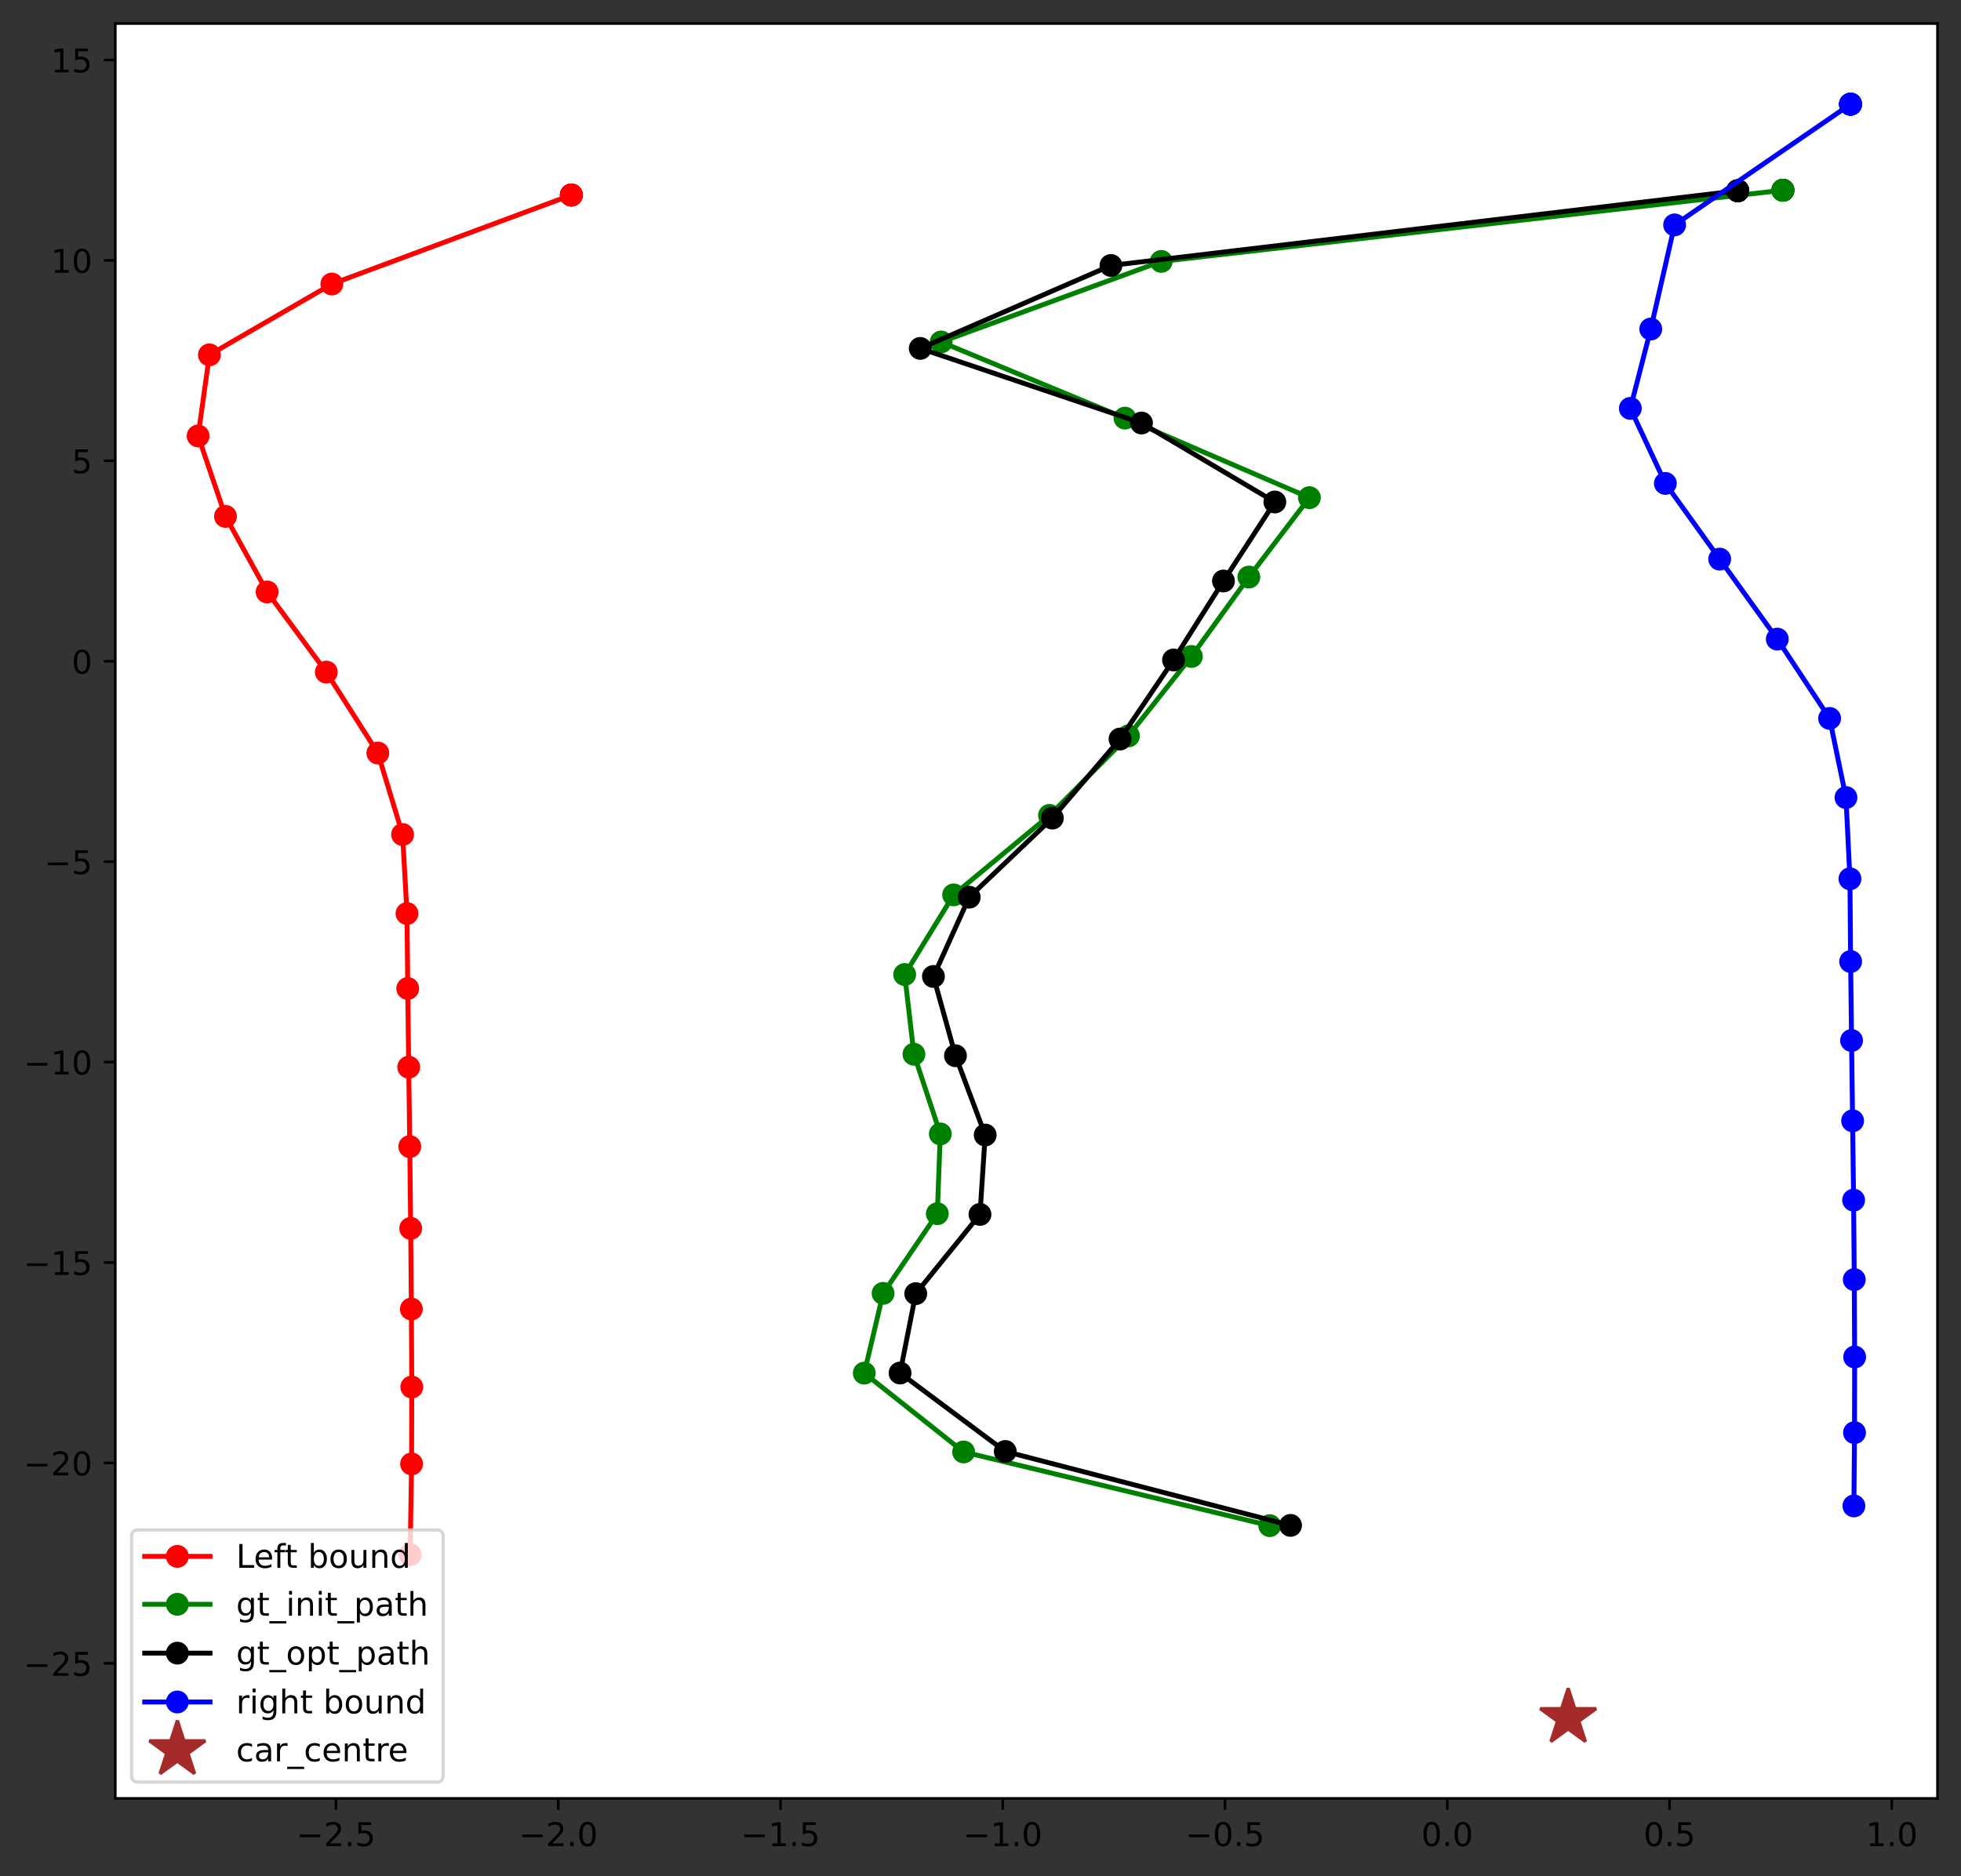<?xml version="1.0" encoding="utf-8" standalone="no"?>
<!DOCTYPE svg PUBLIC "-//W3C//DTD SVG 1.1//EN"
  "http://www.w3.org/Graphics/SVG/1.1/DTD/svg11.dtd">
<!-- Created with matplotlib (https://matplotlib.org/) -->
<svg height="574.678pt" version="1.1" viewBox="0 0 600.505 574.678" width="600.505pt" xmlns="http://www.w3.org/2000/svg" xmlns:xlink="http://www.w3.org/1999/xlink">
 <rect x="0" y="0" width="600.505" height="574.678" fill="#333333" stroke="none"/>
 <defs>
  <style type="text/css">
*{stroke-linecap:butt;stroke-linejoin:round;}
  </style>
 </defs>
 <g id="figure_1">
  <g id="patch_1">
   <path d="M 0 574.678 
L 600.505 574.678 
L 600.505 0 
L 0 0 
z
" style="fill:none;"/>
  </g>
  <g id="axes_1">
   <g id="patch_2">
    <path d="M 35.305 550.8 
L 593.305 550.8 
L 593.305 7.2 
L 35.305 7.2 
z
" style="fill:#ffffff;"/>
   </g>
   <g id="matplotlib.axis_1">
    <g id="xtick_1">
     <g id="line2d_1">
      <defs>
       <path d="M 0 0 
L 0 3.5 
" id="mbe74d76efa" style="stroke:#000000;stroke-width:0.8;"/>
      </defs>
      <g>
       <use style="stroke:#000000;stroke-width:0.8;" x="102.893" xlink:href="#mbe74d76efa" y="550.8"/>
      </g>
     </g>
     <g id="text_1">
      <!-- −2.5 -->
      <defs>
       <path d="M 10.594 35.5 
L 73.188 35.5 
L 73.188 27.203 
L 10.594 27.203 
z
" id="DejaVuSans-8722"/>
       <path d="M 19.188 8.297 
L 53.609 8.297 
L 53.609 0 
L 7.328 0 
L 7.328 8.297 
Q 12.938 14.109 22.625 23.891 
Q 32.328 33.688 34.812 36.531 
Q 39.547 41.844 41.422 45.531 
Q 43.312 49.219 43.312 52.781 
Q 43.312 58.594 39.234 62.25 
Q 35.156 65.922 28.609 65.922 
Q 23.969 65.922 18.812 64.312 
Q 13.672 62.703 7.812 59.422 
L 7.812 69.391 
Q 13.766 71.781 18.938 73 
Q 24.125 74.219 28.422 74.219 
Q 39.75 74.219 46.484 68.547 
Q 53.219 62.891 53.219 53.422 
Q 53.219 48.922 51.531 44.891 
Q 49.859 40.875 45.406 35.406 
Q 44.188 33.984 37.641 27.219 
Q 31.109 20.453 19.188 8.297 
z
" id="DejaVuSans-50"/>
       <path d="M 10.688 12.406 
L 21 12.406 
L 21 0 
L 10.688 0 
z
" id="DejaVuSans-46"/>
       <path d="M 10.797 72.906 
L 49.516 72.906 
L 49.516 64.594 
L 19.828 64.594 
L 19.828 46.734 
Q 21.969 47.469 24.109 47.828 
Q 26.266 48.188 28.422 48.188 
Q 40.625 48.188 47.75 41.5 
Q 54.891 34.812 54.891 23.391 
Q 54.891 11.625 47.562 5.094 
Q 40.234 -1.422 26.906 -1.422 
Q 22.312 -1.422 17.547 -0.641 
Q 12.797 0.141 7.719 1.703 
L 7.719 11.625 
Q 12.109 9.234 16.797 8.062 
Q 21.484 6.891 26.703 6.891 
Q 35.156 6.891 40.078 11.328 
Q 45.016 15.766 45.016 23.391 
Q 45.016 31 40.078 35.438 
Q 35.156 39.891 26.703 39.891 
Q 22.75 39.891 18.812 39.016 
Q 14.891 38.141 10.797 36.281 
z
" id="DejaVuSans-53"/>
      </defs>
      <g transform="translate(90.752 565.398)scale(0.1 -0.1)">
       <use xlink:href="#DejaVuSans-8722"/>
       <use x="83.789" xlink:href="#DejaVuSans-50"/>
       <use x="147.412" xlink:href="#DejaVuSans-46"/>
       <use x="179.199" xlink:href="#DejaVuSans-53"/>
      </g>
     </g>
    </g>
    <g id="xtick_2">
     <g id="line2d_2">
      <g>
       <use style="stroke:#000000;stroke-width:0.8;" x="170.952" xlink:href="#mbe74d76efa" y="550.8"/>
      </g>
     </g>
     <g id="text_2">
      <!-- −2.0 -->
      <defs>
       <path d="M 31.781 66.406 
Q 24.172 66.406 20.328 58.906 
Q 16.5 51.422 16.5 36.375 
Q 16.5 21.391 20.328 13.891 
Q 24.172 6.391 31.781 6.391 
Q 39.453 6.391 43.281 13.891 
Q 47.125 21.391 47.125 36.375 
Q 47.125 51.422 43.281 58.906 
Q 39.453 66.406 31.781 66.406 
z
M 31.781 74.219 
Q 44.047 74.219 50.516 64.516 
Q 56.984 54.828 56.984 36.375 
Q 56.984 17.969 50.516 8.266 
Q 44.047 -1.422 31.781 -1.422 
Q 19.531 -1.422 13.062 8.266 
Q 6.594 17.969 6.594 36.375 
Q 6.594 54.828 13.062 64.516 
Q 19.531 74.219 31.781 74.219 
z
" id="DejaVuSans-48"/>
      </defs>
      <g transform="translate(158.811 565.398)scale(0.1 -0.1)">
       <use xlink:href="#DejaVuSans-8722"/>
       <use x="83.789" xlink:href="#DejaVuSans-50"/>
       <use x="147.412" xlink:href="#DejaVuSans-46"/>
       <use x="179.199" xlink:href="#DejaVuSans-48"/>
      </g>
     </g>
    </g>
    <g id="xtick_3">
     <g id="line2d_3">
      <g>
       <use style="stroke:#000000;stroke-width:0.8;" x="239.011" xlink:href="#mbe74d76efa" y="550.8"/>
      </g>
     </g>
     <g id="text_3">
      <!-- −1.5 -->
      <defs>
       <path d="M 12.406 8.297 
L 28.516 8.297 
L 28.516 63.922 
L 10.984 60.406 
L 10.984 69.391 
L 28.422 72.906 
L 38.281 72.906 
L 38.281 8.297 
L 54.391 8.297 
L 54.391 0 
L 12.406 0 
z
" id="DejaVuSans-49"/>
      </defs>
      <g transform="translate(226.869 565.398)scale(0.1 -0.1)">
       <use xlink:href="#DejaVuSans-8722"/>
       <use x="83.789" xlink:href="#DejaVuSans-49"/>
       <use x="147.412" xlink:href="#DejaVuSans-46"/>
       <use x="179.199" xlink:href="#DejaVuSans-53"/>
      </g>
     </g>
    </g>
    <g id="xtick_4">
     <g id="line2d_4">
      <g>
       <use style="stroke:#000000;stroke-width:0.8;" x="307.07" xlink:href="#mbe74d76efa" y="550.8"/>
      </g>
     </g>
     <g id="text_4">
      <!-- −1.0 -->
      <g transform="translate(294.928 565.398)scale(0.1 -0.1)">
       <use xlink:href="#DejaVuSans-8722"/>
       <use x="83.789" xlink:href="#DejaVuSans-49"/>
       <use x="147.412" xlink:href="#DejaVuSans-46"/>
       <use x="179.199" xlink:href="#DejaVuSans-48"/>
      </g>
     </g>
    </g>
    <g id="xtick_5">
     <g id="line2d_5">
      <g>
       <use style="stroke:#000000;stroke-width:0.8;" x="375.128" xlink:href="#mbe74d76efa" y="550.8"/>
      </g>
     </g>
     <g id="text_5">
      <!-- −0.5 -->
      <g transform="translate(362.987 565.398)scale(0.1 -0.1)">
       <use xlink:href="#DejaVuSans-8722"/>
       <use x="83.789" xlink:href="#DejaVuSans-48"/>
       <use x="147.412" xlink:href="#DejaVuSans-46"/>
       <use x="179.199" xlink:href="#DejaVuSans-53"/>
      </g>
     </g>
    </g>
    <g id="xtick_6">
     <g id="line2d_6">
      <g>
       <use style="stroke:#000000;stroke-width:0.8;" x="443.187" xlink:href="#mbe74d76efa" y="550.8"/>
      </g>
     </g>
     <g id="text_6">
      <!-- 0.0 -->
      <g transform="translate(435.236 565.398)scale(0.1 -0.1)">
       <use xlink:href="#DejaVuSans-48"/>
       <use x="63.623" xlink:href="#DejaVuSans-46"/>
       <use x="95.41" xlink:href="#DejaVuSans-48"/>
      </g>
     </g>
    </g>
    <g id="xtick_7">
     <g id="line2d_7">
      <g>
       <use style="stroke:#000000;stroke-width:0.8;" x="511.246" xlink:href="#mbe74d76efa" y="550.8"/>
      </g>
     </g>
     <g id="text_7">
      <!-- 0.5 -->
      <g transform="translate(503.294 565.398)scale(0.1 -0.1)">
       <use xlink:href="#DejaVuSans-48"/>
       <use x="63.623" xlink:href="#DejaVuSans-46"/>
       <use x="95.41" xlink:href="#DejaVuSans-53"/>
      </g>
     </g>
    </g>
    <g id="xtick_8">
     <g id="line2d_8">
      <g>
       <use style="stroke:#000000;stroke-width:0.8;" x="579.305" xlink:href="#mbe74d76efa" y="550.8"/>
      </g>
     </g>
     <g id="text_8">
      <!-- 1.0 -->
      <g transform="translate(571.353 565.398)scale(0.1 -0.1)">
       <use xlink:href="#DejaVuSans-49"/>
       <use x="63.623" xlink:href="#DejaVuSans-46"/>
       <use x="95.41" xlink:href="#DejaVuSans-48"/>
      </g>
     </g>
    </g>
   </g>
   <g id="matplotlib.axis_2">
    <g id="ytick_1">
     <g id="line2d_9">
      <defs>
       <path d="M 0 0 
L -3.5 0 
" id="m7ee171cbb0" style="stroke:#000000;stroke-width:0.8;"/>
      </defs>
      <g>
       <use style="stroke:#000000;stroke-width:0.8;" x="35.305" xlink:href="#m7ee171cbb0" y="509.443"/>
      </g>
     </g>
     <g id="text_9">
      <!-- −25 -->
      <g transform="translate(7.2 513.242)scale(0.1 -0.1)">
       <use xlink:href="#DejaVuSans-8722"/>
       <use x="83.789" xlink:href="#DejaVuSans-50"/>
       <use x="147.412" xlink:href="#DejaVuSans-53"/>
      </g>
     </g>
    </g>
    <g id="ytick_2">
     <g id="line2d_10">
      <g>
       <use style="stroke:#000000;stroke-width:0.8;" x="35.305" xlink:href="#m7ee171cbb0" y="448.058"/>
      </g>
     </g>
     <g id="text_10">
      <!-- −20 -->
      <g transform="translate(7.2 451.857)scale(0.1 -0.1)">
       <use xlink:href="#DejaVuSans-8722"/>
       <use x="83.789" xlink:href="#DejaVuSans-50"/>
       <use x="147.412" xlink:href="#DejaVuSans-48"/>
      </g>
     </g>
    </g>
    <g id="ytick_3">
     <g id="line2d_11">
      <g>
       <use style="stroke:#000000;stroke-width:0.8;" x="35.305" xlink:href="#m7ee171cbb0" y="386.672"/>
      </g>
     </g>
     <g id="text_11">
      <!-- −15 -->
      <g transform="translate(7.2 390.472)scale(0.1 -0.1)">
       <use xlink:href="#DejaVuSans-8722"/>
       <use x="83.789" xlink:href="#DejaVuSans-49"/>
       <use x="147.412" xlink:href="#DejaVuSans-53"/>
      </g>
     </g>
    </g>
    <g id="ytick_4">
     <g id="line2d_12">
      <g>
       <use style="stroke:#000000;stroke-width:0.8;" x="35.305" xlink:href="#m7ee171cbb0" y="325.287"/>
      </g>
     </g>
     <g id="text_12">
      <!-- −10 -->
      <g transform="translate(7.2 329.086)scale(0.1 -0.1)">
       <use xlink:href="#DejaVuSans-8722"/>
       <use x="83.789" xlink:href="#DejaVuSans-49"/>
       <use x="147.412" xlink:href="#DejaVuSans-48"/>
      </g>
     </g>
    </g>
    <g id="ytick_5">
     <g id="line2d_13">
      <g>
       <use style="stroke:#000000;stroke-width:0.8;" x="35.305" xlink:href="#m7ee171cbb0" y="263.902"/>
      </g>
     </g>
     <g id="text_13">
      <!-- −5 -->
      <g transform="translate(13.562 267.701)scale(0.1 -0.1)">
       <use xlink:href="#DejaVuSans-8722"/>
       <use x="83.789" xlink:href="#DejaVuSans-53"/>
      </g>
     </g>
    </g>
    <g id="ytick_6">
     <g id="line2d_14">
      <g>
       <use style="stroke:#000000;stroke-width:0.8;" x="35.305" xlink:href="#m7ee171cbb0" y="202.516"/>
      </g>
     </g>
     <g id="text_14">
      <!-- 0 -->
      <g transform="translate(21.942 206.315)scale(0.1 -0.1)">
       <use xlink:href="#DejaVuSans-48"/>
      </g>
     </g>
    </g>
    <g id="ytick_7">
     <g id="line2d_15">
      <g>
       <use style="stroke:#000000;stroke-width:0.8;" x="35.305" xlink:href="#m7ee171cbb0" y="141.131"/>
      </g>
     </g>
     <g id="text_15">
      <!-- 5 -->
      <g transform="translate(21.942 144.93)scale(0.1 -0.1)">
       <use xlink:href="#DejaVuSans-53"/>
      </g>
     </g>
    </g>
    <g id="ytick_8">
     <g id="line2d_16">
      <g>
       <use style="stroke:#000000;stroke-width:0.8;" x="35.305" xlink:href="#m7ee171cbb0" y="79.745"/>
      </g>
     </g>
     <g id="text_16">
      <!-- 10 -->
      <g transform="translate(15.58 83.545)scale(0.1 -0.1)">
       <use xlink:href="#DejaVuSans-49"/>
       <use x="63.623" xlink:href="#DejaVuSans-48"/>
      </g>
     </g>
    </g>
    <g id="ytick_9">
     <g id="line2d_17">
      <g>
       <use style="stroke:#000000;stroke-width:0.8;" x="35.305" xlink:href="#m7ee171cbb0" y="18.36"/>
      </g>
     </g>
     <g id="text_17">
      <!-- 15 -->
      <g transform="translate(15.58 22.159)scale(0.1 -0.1)">
       <use xlink:href="#DejaVuSans-49"/>
       <use x="63.623" xlink:href="#DejaVuSans-53"/>
      </g>
     </g>
    </g>
   </g>
   <g id="line2d_18">
    <path clip-path="url(#p43ba04d9d8)" d="M 125.587 476.153 
L 126.036 448.351 
L 126.099 424.806 
L 125.97 400.912 
L 125.763 376.216 
L 125.482 351.162 
L 125.16 326.84 
L 124.859 302.743 
L 124.632 279.785 
L 123.279 255.587 
L 115.705 230.624 
L 99.926 205.843 
L 81.797 181.295 
L 69.05 158.162 
L 60.668 133.517 
L 64.127 108.683 
L 101.619 86.988 
L 174.958 59.728 
L 174.958 59.728 
L 174.958 59.728 
L 174.958 59.728 
L 174.958 59.728 
L 174.958 59.728 
L 174.958 59.728 
L 174.958 59.728 
" style="fill:none;stroke:#ff0000;stroke-linecap:square;stroke-width:1.5;"/>
    <defs>
     <path d="M 0 3 
C 0.796 3 1.559 2.684 2.121 2.121 
C 2.684 1.559 3 0.796 3 0 
C 3 -0.796 2.684 -1.559 2.121 -2.121 
C 1.559 -2.684 0.796 -3 0 -3 
C -0.796 -3 -1.559 -2.684 -2.121 -2.121 
C -2.684 -1.559 -3 -0.796 -3 0 
C -3 0.796 -2.684 1.559 -2.121 2.121 
C -1.559 2.684 -0.796 3 0 3 
z
" id="m842d2c270b" style="stroke:#ff0000;"/>
    </defs>
    <g clip-path="url(#p43ba04d9d8)">
     <use style="fill:#ff0000;stroke:#ff0000;" x="125.587" xlink:href="#m842d2c270b" y="476.153"/>
     <use style="fill:#ff0000;stroke:#ff0000;" x="126.036" xlink:href="#m842d2c270b" y="448.351"/>
     <use style="fill:#ff0000;stroke:#ff0000;" x="126.099" xlink:href="#m842d2c270b" y="424.806"/>
     <use style="fill:#ff0000;stroke:#ff0000;" x="125.97" xlink:href="#m842d2c270b" y="400.912"/>
     <use style="fill:#ff0000;stroke:#ff0000;" x="125.763" xlink:href="#m842d2c270b" y="376.216"/>
     <use style="fill:#ff0000;stroke:#ff0000;" x="125.482" xlink:href="#m842d2c270b" y="351.162"/>
     <use style="fill:#ff0000;stroke:#ff0000;" x="125.16" xlink:href="#m842d2c270b" y="326.84"/>
     <use style="fill:#ff0000;stroke:#ff0000;" x="124.859" xlink:href="#m842d2c270b" y="302.743"/>
     <use style="fill:#ff0000;stroke:#ff0000;" x="124.632" xlink:href="#m842d2c270b" y="279.785"/>
     <use style="fill:#ff0000;stroke:#ff0000;" x="123.279" xlink:href="#m842d2c270b" y="255.587"/>
     <use style="fill:#ff0000;stroke:#ff0000;" x="115.705" xlink:href="#m842d2c270b" y="230.624"/>
     <use style="fill:#ff0000;stroke:#ff0000;" x="99.926" xlink:href="#m842d2c270b" y="205.843"/>
     <use style="fill:#ff0000;stroke:#ff0000;" x="81.797" xlink:href="#m842d2c270b" y="181.295"/>
     <use style="fill:#ff0000;stroke:#ff0000;" x="69.05" xlink:href="#m842d2c270b" y="158.162"/>
     <use style="fill:#ff0000;stroke:#ff0000;" x="60.668" xlink:href="#m842d2c270b" y="133.517"/>
     <use style="fill:#ff0000;stroke:#ff0000;" x="64.127" xlink:href="#m842d2c270b" y="108.683"/>
     <use style="fill:#ff0000;stroke:#ff0000;" x="101.619" xlink:href="#m842d2c270b" y="86.988"/>
     <use style="fill:#ff0000;stroke:#ff0000;" x="174.958" xlink:href="#m842d2c270b" y="59.728"/>
     <use style="fill:#ff0000;stroke:#ff0000;" x="174.958" xlink:href="#m842d2c270b" y="59.728"/>
     <use style="fill:#ff0000;stroke:#ff0000;" x="174.958" xlink:href="#m842d2c270b" y="59.728"/>
     <use style="fill:#ff0000;stroke:#ff0000;" x="174.958" xlink:href="#m842d2c270b" y="59.728"/>
     <use style="fill:#ff0000;stroke:#ff0000;" x="174.958" xlink:href="#m842d2c270b" y="59.728"/>
     <use style="fill:#ff0000;stroke:#ff0000;" x="174.958" xlink:href="#m842d2c270b" y="59.728"/>
     <use style="fill:#ff0000;stroke:#ff0000;" x="174.958" xlink:href="#m842d2c270b" y="59.728"/>
     <use style="fill:#ff0000;stroke:#ff0000;" x="174.958" xlink:href="#m842d2c270b" y="59.728"/>
    </g>
   </g>
   <g id="line2d_19">
    <path clip-path="url(#p43ba04d9d8)" d="M 388.826 467.259 
L 295.085 444.688 
L 264.663 420.548 
L 270.422 396.121 
L 287.028 371.714 
L 287.946 347.285 
L 279.868 322.876 
L 277.031 298.474 
L 292.027 274.071 
L 321.377 249.722 
L 345.567 225.381 
L 364.837 201.054 
L 382.428 176.74 
L 400.97 152.417 
L 344.482 128.054 
L 288.192 104.732 
L 355.606 80.063 
L 545.967 58.257 
L 545.967 58.257 
L 545.967 58.257 
L 545.967 58.257 
L 545.967 58.257 
L 545.967 58.257 
L 545.967 58.257 
L 545.967 58.257 
" style="fill:none;stroke:#008000;stroke-linecap:square;stroke-width:1.5;"/>
    <defs>
     <path d="M 0 3 
C 0.796 3 1.559 2.684 2.121 2.121 
C 2.684 1.559 3 0.796 3 0 
C 3 -0.796 2.684 -1.559 2.121 -2.121 
C 1.559 -2.684 0.796 -3 0 -3 
C -0.796 -3 -1.559 -2.684 -2.121 -2.121 
C -2.684 -1.559 -3 -0.796 -3 0 
C -3 0.796 -2.684 1.559 -2.121 2.121 
C -1.559 2.684 -0.796 3 0 3 
z
" id="m2d788b92db" style="stroke:#008000;"/>
    </defs>
    <g clip-path="url(#p43ba04d9d8)">
     <use style="fill:#008000;stroke:#008000;" x="388.826" xlink:href="#m2d788b92db" y="467.259"/>
     <use style="fill:#008000;stroke:#008000;" x="295.085" xlink:href="#m2d788b92db" y="444.688"/>
     <use style="fill:#008000;stroke:#008000;" x="264.663" xlink:href="#m2d788b92db" y="420.548"/>
     <use style="fill:#008000;stroke:#008000;" x="270.422" xlink:href="#m2d788b92db" y="396.121"/>
     <use style="fill:#008000;stroke:#008000;" x="287.028" xlink:href="#m2d788b92db" y="371.714"/>
     <use style="fill:#008000;stroke:#008000;" x="287.946" xlink:href="#m2d788b92db" y="347.285"/>
     <use style="fill:#008000;stroke:#008000;" x="279.868" xlink:href="#m2d788b92db" y="322.876"/>
     <use style="fill:#008000;stroke:#008000;" x="277.031" xlink:href="#m2d788b92db" y="298.474"/>
     <use style="fill:#008000;stroke:#008000;" x="292.027" xlink:href="#m2d788b92db" y="274.071"/>
     <use style="fill:#008000;stroke:#008000;" x="321.377" xlink:href="#m2d788b92db" y="249.722"/>
     <use style="fill:#008000;stroke:#008000;" x="345.567" xlink:href="#m2d788b92db" y="225.381"/>
     <use style="fill:#008000;stroke:#008000;" x="364.837" xlink:href="#m2d788b92db" y="201.054"/>
     <use style="fill:#008000;stroke:#008000;" x="382.428" xlink:href="#m2d788b92db" y="176.74"/>
     <use style="fill:#008000;stroke:#008000;" x="400.97" xlink:href="#m2d788b92db" y="152.417"/>
     <use style="fill:#008000;stroke:#008000;" x="344.482" xlink:href="#m2d788b92db" y="128.054"/>
     <use style="fill:#008000;stroke:#008000;" x="288.192" xlink:href="#m2d788b92db" y="104.732"/>
     <use style="fill:#008000;stroke:#008000;" x="355.606" xlink:href="#m2d788b92db" y="80.063"/>
     <use style="fill:#008000;stroke:#008000;" x="545.967" xlink:href="#m2d788b92db" y="58.257"/>
     <use style="fill:#008000;stroke:#008000;" x="545.967" xlink:href="#m2d788b92db" y="58.257"/>
     <use style="fill:#008000;stroke:#008000;" x="545.967" xlink:href="#m2d788b92db" y="58.257"/>
     <use style="fill:#008000;stroke:#008000;" x="545.967" xlink:href="#m2d788b92db" y="58.257"/>
     <use style="fill:#008000;stroke:#008000;" x="545.967" xlink:href="#m2d788b92db" y="58.257"/>
     <use style="fill:#008000;stroke:#008000;" x="545.967" xlink:href="#m2d788b92db" y="58.257"/>
     <use style="fill:#008000;stroke:#008000;" x="545.967" xlink:href="#m2d788b92db" y="58.257"/>
     <use style="fill:#008000;stroke:#008000;" x="545.967" xlink:href="#m2d788b92db" y="58.257"/>
    </g>
   </g>
   <g id="line2d_20">
    <path clip-path="url(#p43ba04d9d8)" d="M 395.2 467.184 
L 307.833 444.539 
L 275.624 420.516 
L 280.42 396.21 
L 300.094 371.936 
L 301.687 347.625 
L 292.583 323.334 
L 285.838 299.06 
L 296.8 274.783 
L 322.254 250.56 
L 342.982 226.343 
L 359.361 202.136 
L 374.655 177.943 
L 390.385 153.741 
L 349.554 129.557 
L 281.802 106.705 
L 340.199 81.304 
L 532.145 58.426 
L 532.145 58.426 
L 532.145 58.426 
L 532.145 58.426 
L 532.145 58.426 
L 532.145 58.426 
L 532.145 58.426 
L 532.145 58.426 
" style="fill:none;stroke:#000000;stroke-linecap:square;stroke-width:1.5;"/>
    <defs>
     <path d="M 0 3 
C 0.796 3 1.559 2.684 2.121 2.121 
C 2.684 1.559 3 0.796 3 0 
C 3 -0.796 2.684 -1.559 2.121 -2.121 
C 1.559 -2.684 0.796 -3 0 -3 
C -0.796 -3 -1.559 -2.684 -2.121 -2.121 
C -2.684 -1.559 -3 -0.796 -3 0 
C -3 0.796 -2.684 1.559 -2.121 2.121 
C -1.559 2.684 -0.796 3 0 3 
z
" id="m9bbf34b13d" style="stroke:#000000;"/>
    </defs>
    <g clip-path="url(#p43ba04d9d8)">
     <use style="stroke:#000000;" x="395.2" xlink:href="#m9bbf34b13d" y="467.184"/>
     <use style="stroke:#000000;" x="307.833" xlink:href="#m9bbf34b13d" y="444.539"/>
     <use style="stroke:#000000;" x="275.624" xlink:href="#m9bbf34b13d" y="420.516"/>
     <use style="stroke:#000000;" x="280.42" xlink:href="#m9bbf34b13d" y="396.21"/>
     <use style="stroke:#000000;" x="300.094" xlink:href="#m9bbf34b13d" y="371.936"/>
     <use style="stroke:#000000;" x="301.687" xlink:href="#m9bbf34b13d" y="347.625"/>
     <use style="stroke:#000000;" x="292.583" xlink:href="#m9bbf34b13d" y="323.334"/>
     <use style="stroke:#000000;" x="285.838" xlink:href="#m9bbf34b13d" y="299.06"/>
     <use style="stroke:#000000;" x="296.8" xlink:href="#m9bbf34b13d" y="274.783"/>
     <use style="stroke:#000000;" x="322.254" xlink:href="#m9bbf34b13d" y="250.56"/>
     <use style="stroke:#000000;" x="342.982" xlink:href="#m9bbf34b13d" y="226.343"/>
     <use style="stroke:#000000;" x="359.361" xlink:href="#m9bbf34b13d" y="202.136"/>
     <use style="stroke:#000000;" x="374.655" xlink:href="#m9bbf34b13d" y="177.943"/>
     <use style="stroke:#000000;" x="390.385" xlink:href="#m9bbf34b13d" y="153.741"/>
     <use style="stroke:#000000;" x="349.554" xlink:href="#m9bbf34b13d" y="129.557"/>
     <use style="stroke:#000000;" x="281.802" xlink:href="#m9bbf34b13d" y="106.705"/>
     <use style="stroke:#000000;" x="340.199" xlink:href="#m9bbf34b13d" y="81.304"/>
     <use style="stroke:#000000;" x="532.145" xlink:href="#m9bbf34b13d" y="58.426"/>
     <use style="stroke:#000000;" x="532.145" xlink:href="#m9bbf34b13d" y="58.426"/>
     <use style="stroke:#000000;" x="532.145" xlink:href="#m9bbf34b13d" y="58.426"/>
     <use style="stroke:#000000;" x="532.145" xlink:href="#m9bbf34b13d" y="58.426"/>
     <use style="stroke:#000000;" x="532.145" xlink:href="#m9bbf34b13d" y="58.426"/>
     <use style="stroke:#000000;" x="532.145" xlink:href="#m9bbf34b13d" y="58.426"/>
     <use style="stroke:#000000;" x="532.145" xlink:href="#m9bbf34b13d" y="58.426"/>
     <use style="stroke:#000000;" x="532.145" xlink:href="#m9bbf34b13d" y="58.426"/>
    </g>
   </g>
   <g id="line2d_21">
    <path clip-path="url(#p43ba04d9d8)" d="M 567.709 461.215 
L 567.895 438.776 
L 567.941 415.607 
L 567.819 391.9 
L 567.617 367.561 
L 567.314 343.269 
L 566.987 318.67 
L 566.705 294.482 
L 566.499 269.15 
L 565.281 244.267 
L 560.271 220.028 
L 544.251 195.738 
L 526.61 171.24 
L 509.971 148.057 
L 499.249 125.075 
L 505.503 100.773 
L 512.807 68.875 
L 566.678 31.909 
L 566.678 31.909 
L 566.678 31.909 
L 566.678 31.909 
L 566.678 31.909 
L 566.678 31.909 
L 566.678 31.909 
L 566.678 31.909 
" style="fill:none;stroke:#0000ff;stroke-linecap:square;stroke-width:1.5;"/>
    <defs>
     <path d="M 0 3 
C 0.796 3 1.559 2.684 2.121 2.121 
C 2.684 1.559 3 0.796 3 0 
C 3 -0.796 2.684 -1.559 2.121 -2.121 
C 1.559 -2.684 0.796 -3 0 -3 
C -0.796 -3 -1.559 -2.684 -2.121 -2.121 
C -2.684 -1.559 -3 -0.796 -3 0 
C -3 0.796 -2.684 1.559 -2.121 2.121 
C -1.559 2.684 -0.796 3 0 3 
z
" id="mbd8218e46b" style="stroke:#0000ff;"/>
    </defs>
    <g clip-path="url(#p43ba04d9d8)">
     <use style="fill:#0000ff;stroke:#0000ff;" x="567.709" xlink:href="#mbd8218e46b" y="461.215"/>
     <use style="fill:#0000ff;stroke:#0000ff;" x="567.895" xlink:href="#mbd8218e46b" y="438.776"/>
     <use style="fill:#0000ff;stroke:#0000ff;" x="567.941" xlink:href="#mbd8218e46b" y="415.607"/>
     <use style="fill:#0000ff;stroke:#0000ff;" x="567.819" xlink:href="#mbd8218e46b" y="391.9"/>
     <use style="fill:#0000ff;stroke:#0000ff;" x="567.617" xlink:href="#mbd8218e46b" y="367.561"/>
     <use style="fill:#0000ff;stroke:#0000ff;" x="567.314" xlink:href="#mbd8218e46b" y="343.269"/>
     <use style="fill:#0000ff;stroke:#0000ff;" x="566.987" xlink:href="#mbd8218e46b" y="318.67"/>
     <use style="fill:#0000ff;stroke:#0000ff;" x="566.705" xlink:href="#mbd8218e46b" y="294.482"/>
     <use style="fill:#0000ff;stroke:#0000ff;" x="566.499" xlink:href="#mbd8218e46b" y="269.15"/>
     <use style="fill:#0000ff;stroke:#0000ff;" x="565.281" xlink:href="#mbd8218e46b" y="244.267"/>
     <use style="fill:#0000ff;stroke:#0000ff;" x="560.271" xlink:href="#mbd8218e46b" y="220.028"/>
     <use style="fill:#0000ff;stroke:#0000ff;" x="544.251" xlink:href="#mbd8218e46b" y="195.738"/>
     <use style="fill:#0000ff;stroke:#0000ff;" x="526.61" xlink:href="#mbd8218e46b" y="171.24"/>
     <use style="fill:#0000ff;stroke:#0000ff;" x="509.971" xlink:href="#mbd8218e46b" y="148.057"/>
     <use style="fill:#0000ff;stroke:#0000ff;" x="499.249" xlink:href="#mbd8218e46b" y="125.075"/>
     <use style="fill:#0000ff;stroke:#0000ff;" x="505.503" xlink:href="#mbd8218e46b" y="100.773"/>
     <use style="fill:#0000ff;stroke:#0000ff;" x="512.807" xlink:href="#mbd8218e46b" y="68.875"/>
     <use style="fill:#0000ff;stroke:#0000ff;" x="566.678" xlink:href="#mbd8218e46b" y="31.909"/>
     <use style="fill:#0000ff;stroke:#0000ff;" x="566.678" xlink:href="#mbd8218e46b" y="31.909"/>
     <use style="fill:#0000ff;stroke:#0000ff;" x="566.678" xlink:href="#mbd8218e46b" y="31.909"/>
     <use style="fill:#0000ff;stroke:#0000ff;" x="566.678" xlink:href="#mbd8218e46b" y="31.909"/>
     <use style="fill:#0000ff;stroke:#0000ff;" x="566.678" xlink:href="#mbd8218e46b" y="31.909"/>
     <use style="fill:#0000ff;stroke:#0000ff;" x="566.678" xlink:href="#mbd8218e46b" y="31.909"/>
     <use style="fill:#0000ff;stroke:#0000ff;" x="566.678" xlink:href="#mbd8218e46b" y="31.909"/>
     <use style="fill:#0000ff;stroke:#0000ff;" x="566.678" xlink:href="#mbd8218e46b" y="31.909"/>
    </g>
   </g>
   <g id="line2d_22">
    <defs>
     <path d="M 0 -9 
L -2.021 -2.781 
L -8.56 -2.781 
L -3.269 1.062 
L -5.29 7.281 
L -0 3.438 
L 5.29 7.281 
L 3.269 1.062 
L 8.56 -2.781 
L 2.021 -2.781 
z
" id="m3095734b10" style="stroke:#a52a2a;stroke-linejoin:bevel;"/>
    </defs>
    <g clip-path="url(#p43ba04d9d8)">
     <use style="fill:#a52a2a;stroke:#a52a2a;stroke-linejoin:bevel;" x="480.211" xlink:href="#m3095734b10" y="526.091"/>
    </g>
   </g>
   <g id="patch_3">
    <path d="M 35.305 550.8 
L 35.305 7.2 
" style="fill:none;stroke:#000000;stroke-linecap:square;stroke-linejoin:miter;stroke-width:0.8;"/>
   </g>
   <g id="patch_4">
    <path d="M 593.305 550.8 
L 593.305 7.2 
" style="fill:none;stroke:#000000;stroke-linecap:square;stroke-linejoin:miter;stroke-width:0.8;"/>
   </g>
   <g id="patch_5">
    <path d="M 35.305 550.8 
L 593.305 550.8 
" style="fill:none;stroke:#000000;stroke-linecap:square;stroke-linejoin:miter;stroke-width:0.8;"/>
   </g>
   <g id="patch_6">
    <path d="M 35.305 7.2 
L 593.305 7.2 
" style="fill:none;stroke:#000000;stroke-linecap:square;stroke-linejoin:miter;stroke-width:0.8;"/>
   </g>
   <g id="legend_1">
    <g id="patch_7">
     <path d="M 42.305 545.8 
L 133.695 545.8 
Q 135.695 545.8 135.695 543.8 
L 135.695 470.575 
Q 135.695 468.575 133.695 468.575 
L 42.305 468.575 
Q 40.305 468.575 40.305 470.575 
L 40.305 543.8 
Q 40.305 545.8 42.305 545.8 
z
" style="fill:#ffffff;opacity:0.8;stroke:#cccccc;stroke-linejoin:miter;"/>
    </g>
    <g id="line2d_23">
     <path d="M 44.305 476.673 
L 64.305 476.673 
" style="fill:none;stroke:#ff0000;stroke-linecap:square;stroke-width:1.5;"/>
    </g>
    <g id="line2d_24">
     <g>
      <use style="fill:#ff0000;stroke:#ff0000;" x="54.305" xlink:href="#m842d2c270b" y="476.673"/>
     </g>
    </g>
    <g id="text_18">
     <!-- Left bound -->
     <defs>
      <path d="M 9.812 72.906 
L 19.672 72.906 
L 19.672 8.297 
L 55.172 8.297 
L 55.172 0 
L 9.812 0 
z
" id="DejaVuSans-76"/>
      <path d="M 56.203 29.594 
L 56.203 25.203 
L 14.891 25.203 
Q 15.484 15.922 20.484 11.062 
Q 25.484 6.203 34.422 6.203 
Q 39.594 6.203 44.453 7.469 
Q 49.312 8.734 54.109 11.281 
L 54.109 2.781 
Q 49.266 0.734 44.188 -0.344 
Q 39.109 -1.422 33.891 -1.422 
Q 20.797 -1.422 13.156 6.188 
Q 5.516 13.812 5.516 26.812 
Q 5.516 40.234 12.766 48.109 
Q 20.016 56 32.328 56 
Q 43.359 56 49.781 48.891 
Q 56.203 41.797 56.203 29.594 
z
M 47.219 32.234 
Q 47.125 39.594 43.094 43.984 
Q 39.062 48.391 32.422 48.391 
Q 24.906 48.391 20.391 44.141 
Q 15.875 39.891 15.188 32.172 
z
" id="DejaVuSans-101"/>
      <path d="M 37.109 75.984 
L 37.109 68.5 
L 28.516 68.5 
Q 23.688 68.5 21.797 66.547 
Q 19.922 64.594 19.922 59.516 
L 19.922 54.688 
L 34.719 54.688 
L 34.719 47.703 
L 19.922 47.703 
L 19.922 0 
L 10.891 0 
L 10.891 47.703 
L 2.297 47.703 
L 2.297 54.688 
L 10.891 54.688 
L 10.891 58.5 
Q 10.891 67.625 15.141 71.797 
Q 19.391 75.984 28.609 75.984 
z
" id="DejaVuSans-102"/>
      <path d="M 18.312 70.219 
L 18.312 54.688 
L 36.812 54.688 
L 36.812 47.703 
L 18.312 47.703 
L 18.312 18.016 
Q 18.312 11.328 20.141 9.422 
Q 21.969 7.516 27.594 7.516 
L 36.812 7.516 
L 36.812 0 
L 27.594 0 
Q 17.188 0 13.234 3.875 
Q 9.281 7.766 9.281 18.016 
L 9.281 47.703 
L 2.688 47.703 
L 2.688 54.688 
L 9.281 54.688 
L 9.281 70.219 
z
" id="DejaVuSans-116"/>
      <path id="DejaVuSans-32"/>
      <path d="M 48.688 27.297 
Q 48.688 37.203 44.609 42.844 
Q 40.531 48.484 33.406 48.484 
Q 26.266 48.484 22.188 42.844 
Q 18.109 37.203 18.109 27.297 
Q 18.109 17.391 22.188 11.75 
Q 26.266 6.109 33.406 6.109 
Q 40.531 6.109 44.609 11.75 
Q 48.688 17.391 48.688 27.297 
z
M 18.109 46.391 
Q 20.953 51.266 25.266 53.625 
Q 29.594 56 35.594 56 
Q 45.562 56 51.781 48.094 
Q 58.016 40.188 58.016 27.297 
Q 58.016 14.406 51.781 6.484 
Q 45.562 -1.422 35.594 -1.422 
Q 29.594 -1.422 25.266 0.953 
Q 20.953 3.328 18.109 8.203 
L 18.109 0 
L 9.078 0 
L 9.078 75.984 
L 18.109 75.984 
z
" id="DejaVuSans-98"/>
      <path d="M 30.609 48.391 
Q 23.391 48.391 19.188 42.75 
Q 14.984 37.109 14.984 27.297 
Q 14.984 17.484 19.156 11.844 
Q 23.344 6.203 30.609 6.203 
Q 37.797 6.203 41.984 11.859 
Q 46.188 17.531 46.188 27.297 
Q 46.188 37.016 41.984 42.703 
Q 37.797 48.391 30.609 48.391 
z
M 30.609 56 
Q 42.328 56 49.016 48.375 
Q 55.719 40.766 55.719 27.297 
Q 55.719 13.875 49.016 6.219 
Q 42.328 -1.422 30.609 -1.422 
Q 18.844 -1.422 12.172 6.219 
Q 5.516 13.875 5.516 27.297 
Q 5.516 40.766 12.172 48.375 
Q 18.844 56 30.609 56 
z
" id="DejaVuSans-111"/>
      <path d="M 8.5 21.578 
L 8.5 54.688 
L 17.484 54.688 
L 17.484 21.922 
Q 17.484 14.156 20.5 10.266 
Q 23.531 6.391 29.594 6.391 
Q 36.859 6.391 41.078 11.031 
Q 45.312 15.672 45.312 23.688 
L 45.312 54.688 
L 54.297 54.688 
L 54.297 0 
L 45.312 0 
L 45.312 8.406 
Q 42.047 3.422 37.719 1 
Q 33.406 -1.422 27.688 -1.422 
Q 18.266 -1.422 13.375 4.438 
Q 8.5 10.297 8.5 21.578 
z
M 31.109 56 
z
" id="DejaVuSans-117"/>
      <path d="M 54.891 33.016 
L 54.891 0 
L 45.906 0 
L 45.906 32.719 
Q 45.906 40.484 42.875 44.328 
Q 39.844 48.188 33.797 48.188 
Q 26.516 48.188 22.312 43.547 
Q 18.109 38.922 18.109 30.906 
L 18.109 0 
L 9.078 0 
L 9.078 54.688 
L 18.109 54.688 
L 18.109 46.188 
Q 21.344 51.125 25.703 53.562 
Q 30.078 56 35.797 56 
Q 45.219 56 50.047 50.172 
Q 54.891 44.344 54.891 33.016 
z
" id="DejaVuSans-110"/>
      <path d="M 45.406 46.391 
L 45.406 75.984 
L 54.391 75.984 
L 54.391 0 
L 45.406 0 
L 45.406 8.203 
Q 42.578 3.328 38.25 0.953 
Q 33.938 -1.422 27.875 -1.422 
Q 17.969 -1.422 11.734 6.484 
Q 5.516 14.406 5.516 27.297 
Q 5.516 40.188 11.734 48.094 
Q 17.969 56 27.875 56 
Q 33.938 56 38.25 53.625 
Q 42.578 51.266 45.406 46.391 
z
M 14.797 27.297 
Q 14.797 17.391 18.875 11.75 
Q 22.953 6.109 30.078 6.109 
Q 37.203 6.109 41.297 11.75 
Q 45.406 17.391 45.406 27.297 
Q 45.406 37.203 41.297 42.844 
Q 37.203 48.484 30.078 48.484 
Q 22.953 48.484 18.875 42.844 
Q 14.797 37.203 14.797 27.297 
z
" id="DejaVuSans-100"/>
     </defs>
     <g transform="translate(72.305 480.173)scale(0.1 -0.1)">
      <use xlink:href="#DejaVuSans-76"/>
      <use x="53.963" xlink:href="#DejaVuSans-101"/>
      <use x="115.486" xlink:href="#DejaVuSans-102"/>
      <use x="148.941" xlink:href="#DejaVuSans-116"/>
      <use x="188.15" xlink:href="#DejaVuSans-32"/>
      <use x="219.938" xlink:href="#DejaVuSans-98"/>
      <use x="283.414" xlink:href="#DejaVuSans-111"/>
      <use x="344.596" xlink:href="#DejaVuSans-117"/>
      <use x="407.975" xlink:href="#DejaVuSans-110"/>
      <use x="471.354" xlink:href="#DejaVuSans-100"/>
     </g>
    </g>
    <g id="line2d_25">
     <path d="M 44.305 491.352 
L 64.305 491.352 
" style="fill:none;stroke:#008000;stroke-linecap:square;stroke-width:1.5;"/>
    </g>
    <g id="line2d_26">
     <g>
      <use style="fill:#008000;stroke:#008000;" x="54.305" xlink:href="#m2d788b92db" y="491.352"/>
     </g>
    </g>
    <g id="text_19">
     <!-- gt_init_path -->
     <defs>
      <path d="M 45.406 27.984 
Q 45.406 37.75 41.375 43.109 
Q 37.359 48.484 30.078 48.484 
Q 22.859 48.484 18.828 43.109 
Q 14.797 37.75 14.797 27.984 
Q 14.797 18.266 18.828 12.891 
Q 22.859 7.516 30.078 7.516 
Q 37.359 7.516 41.375 12.891 
Q 45.406 18.266 45.406 27.984 
z
M 54.391 6.781 
Q 54.391 -7.172 48.188 -13.984 
Q 42 -20.797 29.203 -20.797 
Q 24.469 -20.797 20.266 -20.094 
Q 16.062 -19.391 12.109 -17.922 
L 12.109 -9.188 
Q 16.062 -11.328 19.922 -12.344 
Q 23.781 -13.375 27.781 -13.375 
Q 36.625 -13.375 41.016 -8.766 
Q 45.406 -4.156 45.406 5.172 
L 45.406 9.625 
Q 42.625 4.781 38.281 2.391 
Q 33.938 0 27.875 0 
Q 17.828 0 11.672 7.656 
Q 5.516 15.328 5.516 27.984 
Q 5.516 40.672 11.672 48.328 
Q 17.828 56 27.875 56 
Q 33.938 56 38.281 53.609 
Q 42.625 51.219 45.406 46.391 
L 45.406 54.688 
L 54.391 54.688 
z
" id="DejaVuSans-103"/>
      <path d="M 50.984 -16.609 
L 50.984 -23.578 
L -0.984 -23.578 
L -0.984 -16.609 
z
" id="DejaVuSans-95"/>
      <path d="M 9.422 54.688 
L 18.406 54.688 
L 18.406 0 
L 9.422 0 
z
M 9.422 75.984 
L 18.406 75.984 
L 18.406 64.594 
L 9.422 64.594 
z
" id="DejaVuSans-105"/>
      <path d="M 18.109 8.203 
L 18.109 -20.797 
L 9.078 -20.797 
L 9.078 54.688 
L 18.109 54.688 
L 18.109 46.391 
Q 20.953 51.266 25.266 53.625 
Q 29.594 56 35.594 56 
Q 45.562 56 51.781 48.094 
Q 58.016 40.188 58.016 27.297 
Q 58.016 14.406 51.781 6.484 
Q 45.562 -1.422 35.594 -1.422 
Q 29.594 -1.422 25.266 0.953 
Q 20.953 3.328 18.109 8.203 
z
M 48.688 27.297 
Q 48.688 37.203 44.609 42.844 
Q 40.531 48.484 33.406 48.484 
Q 26.266 48.484 22.188 42.844 
Q 18.109 37.203 18.109 27.297 
Q 18.109 17.391 22.188 11.75 
Q 26.266 6.109 33.406 6.109 
Q 40.531 6.109 44.609 11.75 
Q 48.688 17.391 48.688 27.297 
z
" id="DejaVuSans-112"/>
      <path d="M 34.281 27.484 
Q 23.391 27.484 19.188 25 
Q 14.984 22.516 14.984 16.5 
Q 14.984 11.719 18.141 8.906 
Q 21.297 6.109 26.703 6.109 
Q 34.188 6.109 38.703 11.406 
Q 43.219 16.703 43.219 25.484 
L 43.219 27.484 
z
M 52.203 31.203 
L 52.203 0 
L 43.219 0 
L 43.219 8.297 
Q 40.141 3.328 35.547 0.953 
Q 30.953 -1.422 24.312 -1.422 
Q 15.922 -1.422 10.953 3.297 
Q 6 8.016 6 15.922 
Q 6 25.141 12.172 29.828 
Q 18.359 34.516 30.609 34.516 
L 43.219 34.516 
L 43.219 35.406 
Q 43.219 41.609 39.141 45 
Q 35.062 48.391 27.688 48.391 
Q 23 48.391 18.547 47.266 
Q 14.109 46.141 10.016 43.891 
L 10.016 52.203 
Q 14.938 54.109 19.578 55.047 
Q 24.219 56 28.609 56 
Q 40.484 56 46.344 49.844 
Q 52.203 43.703 52.203 31.203 
z
" id="DejaVuSans-97"/>
      <path d="M 54.891 33.016 
L 54.891 0 
L 45.906 0 
L 45.906 32.719 
Q 45.906 40.484 42.875 44.328 
Q 39.844 48.188 33.797 48.188 
Q 26.516 48.188 22.312 43.547 
Q 18.109 38.922 18.109 30.906 
L 18.109 0 
L 9.078 0 
L 9.078 75.984 
L 18.109 75.984 
L 18.109 46.188 
Q 21.344 51.125 25.703 53.562 
Q 30.078 56 35.797 56 
Q 45.219 56 50.047 50.172 
Q 54.891 44.344 54.891 33.016 
z
" id="DejaVuSans-104"/>
     </defs>
     <g transform="translate(72.305 494.852)scale(0.1 -0.1)">
      <use xlink:href="#DejaVuSans-103"/>
      <use x="63.477" xlink:href="#DejaVuSans-116"/>
      <use x="102.686" xlink:href="#DejaVuSans-95"/>
      <use x="152.686" xlink:href="#DejaVuSans-105"/>
      <use x="180.469" xlink:href="#DejaVuSans-110"/>
      <use x="243.848" xlink:href="#DejaVuSans-105"/>
      <use x="271.631" xlink:href="#DejaVuSans-116"/>
      <use x="310.84" xlink:href="#DejaVuSans-95"/>
      <use x="360.84" xlink:href="#DejaVuSans-112"/>
      <use x="424.316" xlink:href="#DejaVuSans-97"/>
      <use x="485.596" xlink:href="#DejaVuSans-116"/>
      <use x="524.805" xlink:href="#DejaVuSans-104"/>
     </g>
    </g>
    <g id="line2d_27">
     <path d="M 44.305 506.308 
L 64.305 506.308 
" style="fill:none;stroke:#000000;stroke-linecap:square;stroke-width:1.5;"/>
    </g>
    <g id="line2d_28">
     <g>
      <use style="stroke:#000000;" x="54.305" xlink:href="#m9bbf34b13d" y="506.308"/>
     </g>
    </g>
    <g id="text_20">
     <!-- gt_opt_path -->
     <g transform="translate(72.305 509.808)scale(0.1 -0.1)">
      <use xlink:href="#DejaVuSans-103"/>
      <use x="63.477" xlink:href="#DejaVuSans-116"/>
      <use x="102.686" xlink:href="#DejaVuSans-95"/>
      <use x="152.686" xlink:href="#DejaVuSans-111"/>
      <use x="213.867" xlink:href="#DejaVuSans-112"/>
      <use x="277.344" xlink:href="#DejaVuSans-116"/>
      <use x="316.553" xlink:href="#DejaVuSans-95"/>
      <use x="366.553" xlink:href="#DejaVuSans-112"/>
      <use x="430.029" xlink:href="#DejaVuSans-97"/>
      <use x="491.309" xlink:href="#DejaVuSans-116"/>
      <use x="530.518" xlink:href="#DejaVuSans-104"/>
     </g>
    </g>
    <g id="line2d_29">
     <path d="M 44.305 521.264 
L 64.305 521.264 
" style="fill:none;stroke:#0000ff;stroke-linecap:square;stroke-width:1.5;"/>
    </g>
    <g id="line2d_30">
     <g>
      <use style="fill:#0000ff;stroke:#0000ff;" x="54.305" xlink:href="#mbd8218e46b" y="521.264"/>
     </g>
    </g>
    <g id="text_21">
     <!-- right bound -->
     <defs>
      <path d="M 41.109 46.297 
Q 39.594 47.172 37.812 47.578 
Q 36.031 48 33.891 48 
Q 26.266 48 22.188 43.047 
Q 18.109 38.094 18.109 28.812 
L 18.109 0 
L 9.078 0 
L 9.078 54.688 
L 18.109 54.688 
L 18.109 46.188 
Q 20.953 51.172 25.484 53.578 
Q 30.031 56 36.531 56 
Q 37.453 56 38.578 55.875 
Q 39.703 55.766 41.062 55.516 
z
" id="DejaVuSans-114"/>
     </defs>
     <g transform="translate(72.305 524.764)scale(0.1 -0.1)">
      <use xlink:href="#DejaVuSans-114"/>
      <use x="41.113" xlink:href="#DejaVuSans-105"/>
      <use x="68.896" xlink:href="#DejaVuSans-103"/>
      <use x="132.373" xlink:href="#DejaVuSans-104"/>
      <use x="195.752" xlink:href="#DejaVuSans-116"/>
      <use x="234.961" xlink:href="#DejaVuSans-32"/>
      <use x="266.748" xlink:href="#DejaVuSans-98"/>
      <use x="330.225" xlink:href="#DejaVuSans-111"/>
      <use x="391.406" xlink:href="#DejaVuSans-117"/>
      <use x="454.785" xlink:href="#DejaVuSans-110"/>
      <use x="518.164" xlink:href="#DejaVuSans-100"/>
     </g>
    </g>
    <g id="line2d_31"/>
    <g id="line2d_32">
     <g>
      <use style="fill:#a52a2a;stroke:#a52a2a;stroke-linejoin:bevel;" x="54.305" xlink:href="#m3095734b10" y="535.942"/>
     </g>
    </g>
    <g id="text_22">
     <!-- car_centre -->
     <defs>
      <path d="M 48.781 52.594 
L 48.781 44.188 
Q 44.969 46.297 41.141 47.344 
Q 37.312 48.391 33.406 48.391 
Q 24.656 48.391 19.812 42.844 
Q 14.984 37.312 14.984 27.297 
Q 14.984 17.281 19.812 11.734 
Q 24.656 6.203 33.406 6.203 
Q 37.312 6.203 41.141 7.25 
Q 44.969 8.297 48.781 10.406 
L 48.781 2.094 
Q 45.016 0.344 40.984 -0.531 
Q 36.969 -1.422 32.422 -1.422 
Q 20.062 -1.422 12.781 6.344 
Q 5.516 14.109 5.516 27.297 
Q 5.516 40.672 12.859 48.328 
Q 20.219 56 33.016 56 
Q 37.156 56 41.109 55.141 
Q 45.062 54.297 48.781 52.594 
z
" id="DejaVuSans-99"/>
     </defs>
     <g transform="translate(72.305 539.442)scale(0.1 -0.1)">
      <use xlink:href="#DejaVuSans-99"/>
      <use x="54.98" xlink:href="#DejaVuSans-97"/>
      <use x="116.26" xlink:href="#DejaVuSans-114"/>
      <use x="157.373" xlink:href="#DejaVuSans-95"/>
      <use x="207.373" xlink:href="#DejaVuSans-99"/>
      <use x="262.354" xlink:href="#DejaVuSans-101"/>
      <use x="323.877" xlink:href="#DejaVuSans-110"/>
      <use x="387.256" xlink:href="#DejaVuSans-116"/>
      <use x="426.465" xlink:href="#DejaVuSans-114"/>
      <use x="465.328" xlink:href="#DejaVuSans-101"/>
     </g>
    </g>
   </g>
  </g>
 </g>
 <defs>
  <clipPath id="p43ba04d9d8">
   <rect height="543.6" width="558" x="35.305" y="7.2"/>
  </clipPath>
 </defs>
</svg>
